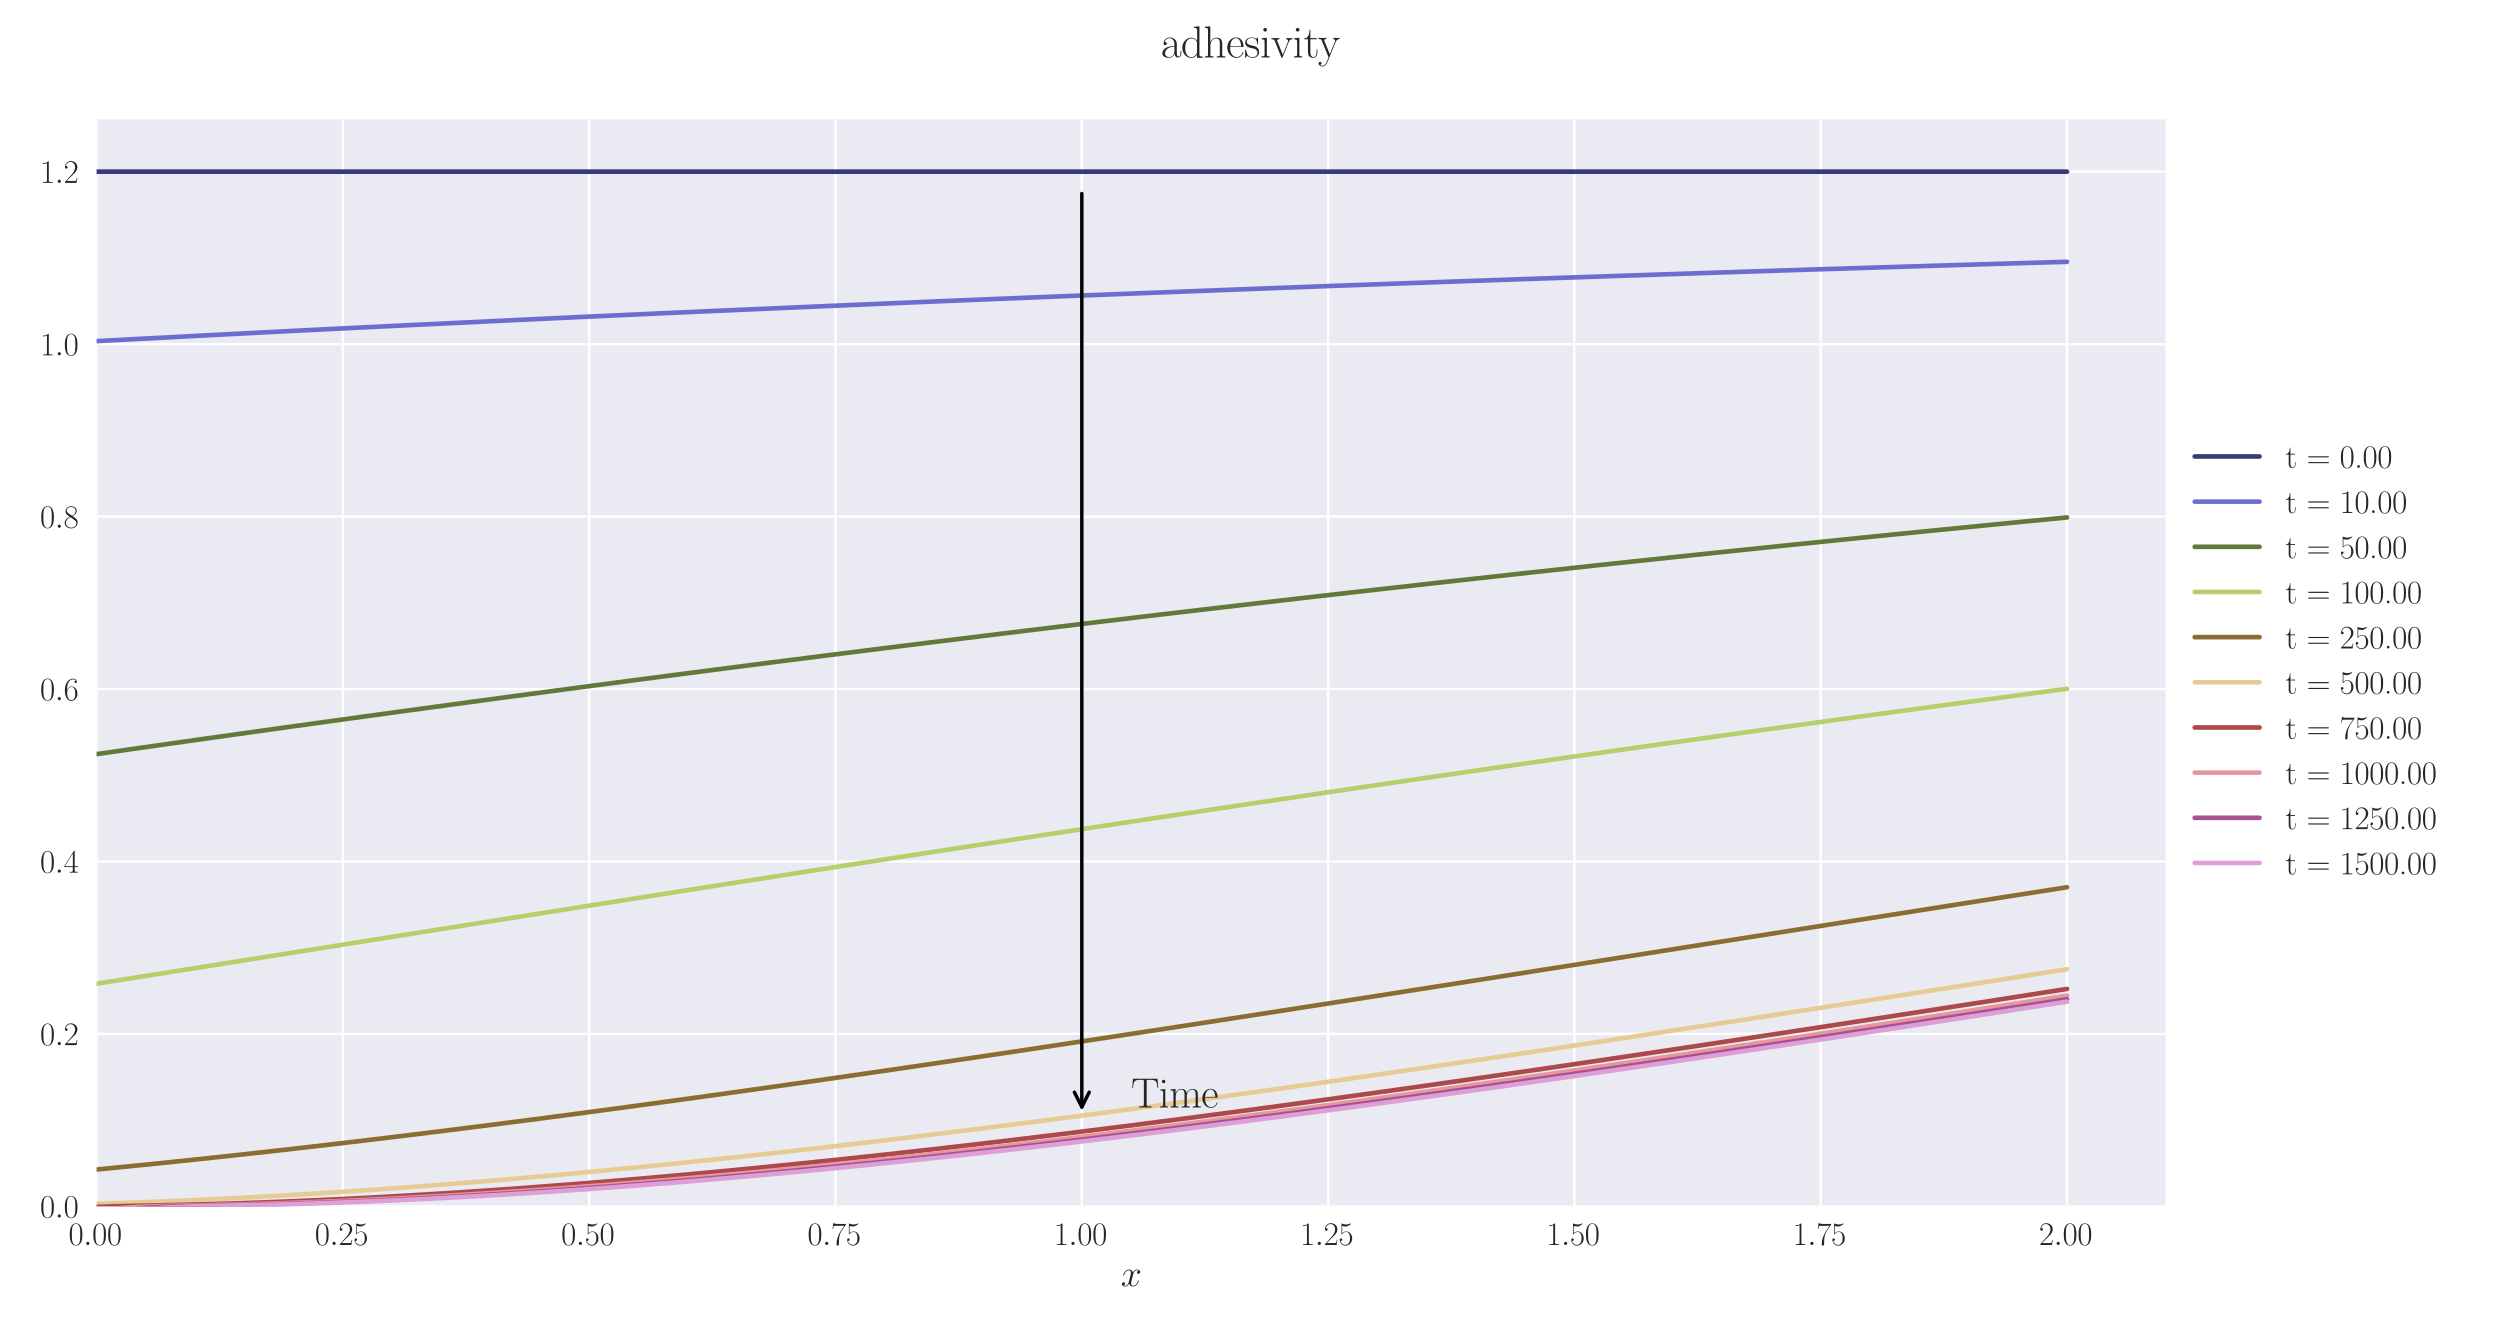 <?xml version="1.0" encoding="utf-8" standalone="no"?>
<!DOCTYPE svg PUBLIC "-//W3C//DTD SVG 1.1//EN"
  "http://www.w3.org/Graphics/SVG/1.1/DTD/svg11.dtd">
<svg xmlns:xlink="http://www.w3.org/1999/xlink" width="1080pt" height="576pt" viewBox="0 0 1080 576" xmlns="http://www.w3.org/2000/svg" version="1.1">
 <defs>
  <style type="text/css">*{stroke-linejoin: round; stroke-linecap: butt}</style>
 </defs>
 <g id="figure_1">
  <g id="patch_1">
   <path d="M 0 576 
L 1080 576 
L 1080 0 
L 0 0 
z
" style="fill: #ffffff"/>
  </g>
  <g id="axes_1">
   <g id="patch_2">
    <path d="M 41.731 521.153 
L 935.518 521.153 
L 935.518 51.564 
L 41.731 51.564 
z
" style="fill: #eaeaf2"/>
   </g>
   <g id="matplotlib.axis_1">
    <g id="xtick_1">
     <g id="line2d_1">
      <path d="M 41.731 521.153 
L 41.731 51.564 
" clip-path="url(#p1f3185478e)" style="fill: none; stroke: #ffffff; stroke-linecap: round"/>
     </g>
     <g id="line2d_2"/>
     <g id="text_1">
      <!-- $\mathdefault{0.00}$ -->
      <g style="fill: #262626" transform="translate(29.591 537.839) scale(0.14 -0.14)">
       <defs>
        <path id="CMR17-30" d="M 2688 2025 
C 2688 2416 2682 3080 2413 3591 
C 2176 4039 1798 4198 1466 4198 
C 1158 4198 768 4058 525 3597 
C 269 3118 243 2524 243 2025 
C 243 1661 250 1106 448 619 
C 723 -39 1216 -128 1466 -128 
C 1760 -128 2208 -7 2470 600 
C 2662 1042 2688 1559 2688 2025 
z
M 1466 -26 
C 1056 -26 813 325 723 812 
C 653 1188 653 1738 653 2096 
C 653 2588 653 2997 736 3387 
C 858 3929 1216 4096 1466 4096 
C 1728 4096 2067 3923 2189 3400 
C 2272 3036 2278 2607 2278 2096 
C 2278 1680 2278 1169 2202 792 
C 2067 95 1690 -26 1466 -26 
z
" transform="scale(0.016)"/>
        <path id="CMMI12-3a" d="M 1178 307 
C 1178 492 1024 619 870 619 
C 685 619 557 466 557 313 
C 557 128 710 0 864 0 
C 1050 0 1178 153 1178 307 
z
" transform="scale(0.016)"/>
       </defs>
       <use xlink:href="#CMR17-30" transform="scale(0.996)"/>
       <use xlink:href="#CMMI12-3a" transform="translate(45.69 0) scale(0.996)"/>
       <use xlink:href="#CMR17-30" transform="translate(72.788 0) scale(0.996)"/>
       <use xlink:href="#CMR17-30" transform="translate(118.478 0) scale(0.996)"/>
      </g>
     </g>
    </g>
    <g id="xtick_2">
     <g id="line2d_3">
      <path d="M 148.134 521.153 
L 148.134 51.564 
" clip-path="url(#p1f3185478e)" style="fill: none; stroke: #ffffff; stroke-linecap: round"/>
     </g>
     <g id="line2d_4"/>
     <g id="text_2">
      <!-- $\mathdefault{0.25}$ -->
      <g style="fill: #262626" transform="translate(135.994 537.839) scale(0.14 -0.14)">
       <defs>
        <path id="CMR17-32" d="M 2669 989 
L 2554 989 
C 2490 536 2438 459 2413 420 
C 2381 369 1920 369 1830 369 
L 602 369 
C 832 619 1280 1072 1824 1597 
C 2214 1967 2669 2402 2669 3035 
C 2669 3790 2067 4224 1395 4224 
C 691 4224 262 3604 262 3030 
C 262 2780 448 2748 525 2748 
C 589 2748 781 2787 781 3010 
C 781 3207 614 3264 525 3264 
C 486 3264 448 3258 422 3245 
C 544 3790 915 4058 1306 4058 
C 1862 4058 2227 3617 2227 3035 
C 2227 2479 1901 2000 1536 1584 
L 262 146 
L 262 0 
L 2515 0 
L 2669 989 
z
" transform="scale(0.016)"/>
        <path id="CMR17-35" d="M 730 3692 
C 794 3666 1056 3584 1325 3584 
C 1920 3584 2246 3911 2432 4100 
C 2432 4157 2432 4192 2394 4192 
C 2387 4192 2374 4192 2323 4163 
C 2099 4058 1837 3973 1517 3973 
C 1325 3973 1037 3999 723 4139 
C 653 4171 640 4171 634 4171 
C 602 4171 595 4164 595 4037 
L 595 2203 
C 595 2089 595 2057 659 2057 
C 691 2057 704 2070 736 2114 
C 941 2401 1222 2522 1542 2522 
C 1766 2522 2246 2382 2246 1289 
C 2246 1085 2246 715 2054 421 
C 1894 159 1645 25 1370 25 
C 947 25 518 320 403 814 
C 429 807 480 795 506 795 
C 589 795 749 840 749 1038 
C 749 1210 627 1280 506 1280 
C 358 1280 262 1190 262 1011 
C 262 454 704 -128 1382 -128 
C 2042 -128 2669 440 2669 1264 
C 2669 2030 2170 2624 1549 2624 
C 1222 2624 947 2503 730 2274 
L 730 3692 
z
" transform="scale(0.016)"/>
       </defs>
       <use xlink:href="#CMR17-30" transform="scale(0.996)"/>
       <use xlink:href="#CMMI12-3a" transform="translate(45.69 0) scale(0.996)"/>
       <use xlink:href="#CMR17-32" transform="translate(72.788 0) scale(0.996)"/>
       <use xlink:href="#CMR17-35" transform="translate(118.478 0) scale(0.996)"/>
      </g>
     </g>
    </g>
    <g id="xtick_3">
     <g id="line2d_5">
      <path d="M 254.537 521.153 
L 254.537 51.564 
" clip-path="url(#p1f3185478e)" style="fill: none; stroke: #ffffff; stroke-linecap: round"/>
     </g>
     <g id="line2d_6"/>
     <g id="text_3">
      <!-- $\mathdefault{0.50}$ -->
      <g style="fill: #262626" transform="translate(242.397 537.839) scale(0.14 -0.14)">
       <use xlink:href="#CMR17-30" transform="scale(0.996)"/>
       <use xlink:href="#CMMI12-3a" transform="translate(45.69 0) scale(0.996)"/>
       <use xlink:href="#CMR17-35" transform="translate(72.788 0) scale(0.996)"/>
       <use xlink:href="#CMR17-30" transform="translate(118.478 0) scale(0.996)"/>
      </g>
     </g>
    </g>
    <g id="xtick_4">
     <g id="line2d_7">
      <path d="M 360.94 521.153 
L 360.94 51.564 
" clip-path="url(#p1f3185478e)" style="fill: none; stroke: #ffffff; stroke-linecap: round"/>
     </g>
     <g id="line2d_8"/>
     <g id="text_4">
      <!-- $\mathdefault{0.75}$ -->
      <g style="fill: #262626" transform="translate(348.801 537.839) scale(0.14 -0.14)">
       <defs>
        <path id="CMR17-37" d="M 2886 3941 
L 2886 4081 
L 1382 4081 
C 634 4081 621 4165 595 4288 
L 480 4288 
L 294 3094 
L 410 3094 
C 429 3215 474 3540 550 3661 
C 589 3712 1062 3712 1171 3712 
L 2579 3712 
L 1869 2661 
C 1395 1954 1069 999 1069 165 
C 1069 89 1069 -128 1299 -128 
C 1530 -128 1530 89 1530 171 
L 1530 465 
C 1530 1508 1709 2196 2003 2636 
L 2886 3941 
z
" transform="scale(0.016)"/>
       </defs>
       <use xlink:href="#CMR17-30" transform="scale(0.996)"/>
       <use xlink:href="#CMMI12-3a" transform="translate(45.69 0) scale(0.996)"/>
       <use xlink:href="#CMR17-37" transform="translate(72.788 0) scale(0.996)"/>
       <use xlink:href="#CMR17-35" transform="translate(118.478 0) scale(0.996)"/>
      </g>
     </g>
    </g>
    <g id="xtick_5">
     <g id="line2d_9">
      <path d="M 467.343 521.153 
L 467.343 51.564 
" clip-path="url(#p1f3185478e)" style="fill: none; stroke: #ffffff; stroke-linecap: round"/>
     </g>
     <g id="line2d_10"/>
     <g id="text_5">
      <!-- $\mathdefault{1.00}$ -->
      <g style="fill: #262626" transform="translate(455.204 537.839) scale(0.14 -0.14)">
       <defs>
        <path id="CMR17-31" d="M 1702 4058 
C 1702 4192 1696 4192 1606 4192 
C 1357 3916 979 3827 621 3827 
C 602 3827 570 3827 563 3808 
C 557 3795 557 3782 557 3648 
C 755 3648 1088 3686 1344 3839 
L 1344 461 
C 1344 236 1331 160 781 160 
L 589 160 
L 589 0 
C 896 0 1216 0 1523 0 
C 1830 0 2150 0 2458 0 
L 2458 160 
L 2266 160 
C 1715 160 1702 230 1702 458 
L 1702 4058 
z
" transform="scale(0.016)"/>
       </defs>
       <use xlink:href="#CMR17-31" transform="scale(0.996)"/>
       <use xlink:href="#CMMI12-3a" transform="translate(45.69 0) scale(0.996)"/>
       <use xlink:href="#CMR17-30" transform="translate(72.788 0) scale(0.996)"/>
       <use xlink:href="#CMR17-30" transform="translate(118.478 0) scale(0.996)"/>
      </g>
     </g>
    </g>
    <g id="xtick_6">
     <g id="line2d_11">
      <path d="M 573.747 521.153 
L 573.747 51.564 
" clip-path="url(#p1f3185478e)" style="fill: none; stroke: #ffffff; stroke-linecap: round"/>
     </g>
     <g id="line2d_12"/>
     <g id="text_6">
      <!-- $\mathdefault{1.25}$ -->
      <g style="fill: #262626" transform="translate(561.607 537.839) scale(0.14 -0.14)">
       <use xlink:href="#CMR17-31" transform="scale(0.996)"/>
       <use xlink:href="#CMMI12-3a" transform="translate(45.69 0) scale(0.996)"/>
       <use xlink:href="#CMR17-32" transform="translate(72.788 0) scale(0.996)"/>
       <use xlink:href="#CMR17-35" transform="translate(118.478 0) scale(0.996)"/>
      </g>
     </g>
    </g>
    <g id="xtick_7">
     <g id="line2d_13">
      <path d="M 680.15 521.153 
L 680.15 51.564 
" clip-path="url(#p1f3185478e)" style="fill: none; stroke: #ffffff; stroke-linecap: round"/>
     </g>
     <g id="line2d_14"/>
     <g id="text_7">
      <!-- $\mathdefault{1.50}$ -->
      <g style="fill: #262626" transform="translate(668.01 537.839) scale(0.14 -0.14)">
       <use xlink:href="#CMR17-31" transform="scale(0.996)"/>
       <use xlink:href="#CMMI12-3a" transform="translate(45.69 0) scale(0.996)"/>
       <use xlink:href="#CMR17-35" transform="translate(72.788 0) scale(0.996)"/>
       <use xlink:href="#CMR17-30" transform="translate(118.478 0) scale(0.996)"/>
      </g>
     </g>
    </g>
    <g id="xtick_8">
     <g id="line2d_15">
      <path d="M 786.553 521.153 
L 786.553 51.564 
" clip-path="url(#p1f3185478e)" style="fill: none; stroke: #ffffff; stroke-linecap: round"/>
     </g>
     <g id="line2d_16"/>
     <g id="text_8">
      <!-- $\mathdefault{1.75}$ -->
      <g style="fill: #262626" transform="translate(774.414 537.839) scale(0.14 -0.14)">
       <use xlink:href="#CMR17-31" transform="scale(0.996)"/>
       <use xlink:href="#CMMI12-3a" transform="translate(45.69 0) scale(0.996)"/>
       <use xlink:href="#CMR17-37" transform="translate(72.788 0) scale(0.996)"/>
       <use xlink:href="#CMR17-35" transform="translate(118.478 0) scale(0.996)"/>
      </g>
     </g>
    </g>
    <g id="xtick_9">
     <g id="line2d_17">
      <path d="M 892.956 521.153 
L 892.956 51.564 
" clip-path="url(#p1f3185478e)" style="fill: none; stroke: #ffffff; stroke-linecap: round"/>
     </g>
     <g id="line2d_18"/>
     <g id="text_9">
      <!-- $\mathdefault{2.00}$ -->
      <g style="fill: #262626" transform="translate(880.817 537.839) scale(0.14 -0.14)">
       <use xlink:href="#CMR17-32" transform="scale(0.996)"/>
       <use xlink:href="#CMMI12-3a" transform="translate(45.69 0) scale(0.996)"/>
       <use xlink:href="#CMR17-30" transform="translate(72.788 0) scale(0.996)"/>
       <use xlink:href="#CMR17-30" transform="translate(118.478 0) scale(0.996)"/>
      </g>
     </g>
    </g>
    <g id="text_10">
     <!-- $x$ -->
     <g style="fill: #262626" transform="translate(484.189 555.621) scale(0.16 -0.16)">
      <defs>
       <path id="CMMI12-78" d="M 3034 2606 
C 2829 2567 2752 2414 2752 2293 
C 2752 2139 2874 2088 2963 2088 
C 3155 2088 3290 2254 3290 2427 
C 3290 2695 2982 2816 2714 2816 
C 2323 2816 2106 2433 2048 2312 
C 1901 2816 1504 2816 1389 2816 
C 736 2816 390 1980 390 1839 
C 390 1814 416 1782 461 1782 
C 512 1782 525 1820 538 1846 
C 755 2555 1184 2689 1370 2689 
C 1658 2689 1715 2420 1715 2267 
C 1715 2127 1677 1980 1600 1673 
L 1382 798 
C 1286 415 1101 64 762 64 
C 730 64 570 64 435 147 
C 666 192 717 383 717 460 
C 717 588 621 664 499 664 
C 346 664 179 530 179 326 
C 179 57 480 -64 755 -64 
C 1062 -64 1280 179 1414 441 
C 1517 64 1837 -64 2074 -64 
C 2726 -64 3072 773 3072 913 
C 3072 945 3046 971 3008 971 
C 2950 971 2944 939 2925 888 
C 2752 326 2381 64 2093 64 
C 1869 64 1747 230 1747 492 
C 1747 632 1773 734 1875 1156 
L 2099 2024 
C 2195 2408 2413 2689 2707 2689 
C 2720 2689 2899 2689 3034 2606 
z
" transform="scale(0.016)"/>
      </defs>
      <use xlink:href="#CMMI12-78" transform="scale(0.996)"/>
     </g>
    </g>
   </g>
   <g id="matplotlib.axis_2">
    <g id="ytick_1">
     <g id="line2d_19">
      <path d="M 41.731 521.153 
L 935.518 521.153 
" clip-path="url(#p1f3185478e)" style="fill: none; stroke: #ffffff; stroke-linecap: round"/>
     </g>
     <g id="line2d_20"/>
     <g id="text_11">
      <!-- $\mathdefault{0.0}$ -->
      <g style="fill: #262626" transform="translate(17.28 525.996) scale(0.14 -0.14)">
       <use xlink:href="#CMR17-30" transform="scale(0.996)"/>
       <use xlink:href="#CMMI12-3a" transform="translate(45.69 0) scale(0.996)"/>
       <use xlink:href="#CMR17-30" transform="translate(72.788 0) scale(0.996)"/>
      </g>
     </g>
    </g>
    <g id="ytick_2">
     <g id="line2d_21">
      <path d="M 41.731 446.654 
L 935.518 446.654 
" clip-path="url(#p1f3185478e)" style="fill: none; stroke: #ffffff; stroke-linecap: round"/>
     </g>
     <g id="line2d_22"/>
     <g id="text_12">
      <!-- $\mathdefault{0.2}$ -->
      <g style="fill: #262626" transform="translate(17.28 451.497) scale(0.14 -0.14)">
       <use xlink:href="#CMR17-30" transform="scale(0.996)"/>
       <use xlink:href="#CMMI12-3a" transform="translate(45.69 0) scale(0.996)"/>
       <use xlink:href="#CMR17-32" transform="translate(72.788 0) scale(0.996)"/>
      </g>
     </g>
    </g>
    <g id="ytick_3">
     <g id="line2d_23">
      <path d="M 41.731 372.154 
L 935.518 372.154 
" clip-path="url(#p1f3185478e)" style="fill: none; stroke: #ffffff; stroke-linecap: round"/>
     </g>
     <g id="line2d_24"/>
     <g id="text_13">
      <!-- $\mathdefault{0.4}$ -->
      <g style="fill: #262626" transform="translate(17.28 376.997) scale(0.14 -0.14)">
       <defs>
        <path id="CMR17-34" d="M 2150 4122 
C 2150 4256 2144 4256 2029 4256 
L 128 1254 
L 128 1088 
L 1779 1088 
L 1779 457 
C 1779 224 1766 160 1318 160 
L 1197 160 
L 1197 0 
C 1402 0 1747 0 1965 0 
C 2182 0 2528 0 2733 0 
L 2733 160 
L 2611 160 
C 2163 160 2150 224 2150 457 
L 2150 1088 
L 2803 1088 
L 2803 1254 
L 2150 1254 
L 2150 4122 
z
M 1798 3703 
L 1798 1254 
L 256 1254 
L 1798 3703 
z
" transform="scale(0.016)"/>
       </defs>
       <use xlink:href="#CMR17-30" transform="scale(0.996)"/>
       <use xlink:href="#CMMI12-3a" transform="translate(45.69 0) scale(0.996)"/>
       <use xlink:href="#CMR17-34" transform="translate(72.788 0) scale(0.996)"/>
      </g>
     </g>
    </g>
    <g id="ytick_4">
     <g id="line2d_25">
      <path d="M 41.731 297.655 
L 935.518 297.655 
" clip-path="url(#p1f3185478e)" style="fill: none; stroke: #ffffff; stroke-linecap: round"/>
     </g>
     <g id="line2d_26"/>
     <g id="text_14">
      <!-- $\mathdefault{0.6}$ -->
      <g style="fill: #262626" transform="translate(17.28 302.498) scale(0.14 -0.14)">
       <defs>
        <path id="CMR17-36" d="M 678 2176 
C 678 3690 1395 4032 1811 4032 
C 1946 4032 2272 4009 2400 3776 
C 2298 3776 2106 3776 2106 3553 
C 2106 3381 2246 3323 2336 3323 
C 2394 3323 2566 3348 2566 3560 
C 2566 3954 2246 4179 1805 4179 
C 1043 4179 243 3390 243 1984 
C 243 253 966 -128 1478 -128 
C 2099 -128 2688 427 2688 1283 
C 2688 2081 2170 2662 1517 2662 
C 1126 2662 838 2407 678 1960 
L 678 2176 
z
M 1478 25 
C 691 25 691 1200 691 1436 
C 691 1896 909 2560 1504 2560 
C 1613 2560 1926 2560 2138 2120 
C 2253 1870 2253 1609 2253 1289 
C 2253 944 2253 690 2118 434 
C 1978 171 1773 25 1478 25 
z
" transform="scale(0.016)"/>
       </defs>
       <use xlink:href="#CMR17-30" transform="scale(0.996)"/>
       <use xlink:href="#CMMI12-3a" transform="translate(45.69 0) scale(0.996)"/>
       <use xlink:href="#CMR17-36" transform="translate(72.788 0) scale(0.996)"/>
      </g>
     </g>
    </g>
    <g id="ytick_5">
     <g id="line2d_27">
      <path d="M 41.731 223.155 
L 935.518 223.155 
" clip-path="url(#p1f3185478e)" style="fill: none; stroke: #ffffff; stroke-linecap: round"/>
     </g>
     <g id="line2d_28"/>
     <g id="text_15">
      <!-- $\mathdefault{0.8}$ -->
      <g style="fill: #262626" transform="translate(17.28 227.998) scale(0.14 -0.14)">
       <defs>
        <path id="CMR17-38" d="M 1741 2264 
C 2144 2467 2554 2773 2554 3263 
C 2554 3841 1990 4179 1472 4179 
C 890 4179 378 3759 378 3180 
C 378 3021 416 2747 666 2505 
C 730 2442 998 2251 1171 2130 
C 883 1983 211 1634 211 934 
C 211 279 838 -128 1459 -128 
C 2144 -128 2720 362 2720 1010 
C 2720 1590 2330 1857 2074 2029 
L 1741 2264 
z
M 902 2822 
C 851 2854 595 3051 595 3351 
C 595 3739 998 4032 1459 4032 
C 1965 4032 2336 3676 2336 3262 
C 2336 2669 1670 2331 1638 2331 
C 1632 2331 1626 2331 1574 2370 
L 902 2822 
z
M 2080 1519 
C 2176 1449 2483 1240 2483 851 
C 2483 381 2010 25 1472 25 
C 890 25 448 438 448 940 
C 448 1443 838 1862 1280 2060 
L 2080 1519 
z
" transform="scale(0.016)"/>
       </defs>
       <use xlink:href="#CMR17-30" transform="scale(0.996)"/>
       <use xlink:href="#CMMI12-3a" transform="translate(45.69 0) scale(0.996)"/>
       <use xlink:href="#CMR17-38" transform="translate(72.788 0) scale(0.996)"/>
      </g>
     </g>
    </g>
    <g id="ytick_6">
     <g id="line2d_29">
      <path d="M 41.731 148.656 
L 935.518 148.656 
" clip-path="url(#p1f3185478e)" style="fill: none; stroke: #ffffff; stroke-linecap: round"/>
     </g>
     <g id="line2d_30"/>
     <g id="text_16">
      <!-- $\mathdefault{1.0}$ -->
      <g style="fill: #262626" transform="translate(17.28 153.499) scale(0.14 -0.14)">
       <use xlink:href="#CMR17-31" transform="scale(0.996)"/>
       <use xlink:href="#CMMI12-3a" transform="translate(45.69 0) scale(0.996)"/>
       <use xlink:href="#CMR17-30" transform="translate(72.788 0) scale(0.996)"/>
      </g>
     </g>
    </g>
    <g id="ytick_7">
     <g id="line2d_31">
      <path d="M 41.731 74.156 
L 935.518 74.156 
" clip-path="url(#p1f3185478e)" style="fill: none; stroke: #ffffff; stroke-linecap: round"/>
     </g>
     <g id="line2d_32"/>
     <g id="text_17">
      <!-- $\mathdefault{1.2}$ -->
      <g style="fill: #262626" transform="translate(17.28 78.999) scale(0.14 -0.14)">
       <use xlink:href="#CMR17-31" transform="scale(0.996)"/>
       <use xlink:href="#CMMI12-3a" transform="translate(45.69 0) scale(0.996)"/>
       <use xlink:href="#CMR17-32" transform="translate(72.788 0) scale(0.996)"/>
      </g>
     </g>
    </g>
   </g>
   <g id="line2d_33">
    <path d="M 41.731 74.156 
L 50.243 74.156 
L 58.755 74.156 
L 67.267 74.156 
L 75.78 74.156 
L 84.292 74.156 
L 92.804 74.156 
L 101.316 74.156 
L 109.829 74.156 
L 118.341 74.156 
L 126.853 74.156 
L 135.365 74.156 
L 143.878 74.156 
L 152.39 74.156 
L 160.902 74.156 
L 169.414 74.156 
L 177.927 74.156 
L 186.439 74.156 
L 194.951 74.156 
L 203.463 74.156 
L 211.976 74.156 
L 220.488 74.156 
L 229 74.156 
L 237.513 74.156 
L 246.025 74.156 
L 254.537 74.156 
L 263.049 74.156 
L 271.562 74.156 
L 280.074 74.156 
L 288.586 74.156 
L 297.098 74.156 
L 305.611 74.156 
L 314.123 74.156 
L 322.635 74.156 
L 331.147 74.156 
L 339.66 74.156 
L 348.172 74.156 
L 356.684 74.156 
L 365.196 74.156 
L 373.709 74.156 
L 382.221 74.156 
L 390.733 74.156 
L 399.245 74.156 
L 407.758 74.156 
L 416.27 74.156 
L 424.782 74.156 
L 433.294 74.156 
L 441.807 74.156 
L 450.319 74.156 
L 458.831 74.156 
L 467.343 74.156 
L 475.856 74.156 
L 484.368 74.156 
L 492.88 74.156 
L 501.393 74.156 
L 509.905 74.156 
L 518.417 74.156 
L 526.929 74.156 
L 535.442 74.156 
L 543.954 74.156 
L 552.466 74.156 
L 560.978 74.156 
L 569.491 74.156 
L 578.003 74.156 
L 586.515 74.156 
L 595.027 74.156 
L 603.54 74.156 
L 612.052 74.156 
L 620.564 74.156 
L 629.076 74.156 
L 637.589 74.156 
L 646.101 74.156 
L 654.613 74.156 
L 663.125 74.156 
L 671.638 74.156 
L 680.15 74.156 
L 688.662 74.156 
L 697.174 74.156 
L 705.687 74.156 
L 714.199 74.156 
L 722.711 74.156 
L 731.223 74.156 
L 739.736 74.156 
L 748.248 74.156 
L 756.76 74.156 
L 765.273 74.156 
L 773.785 74.156 
L 782.297 74.156 
L 790.809 74.156 
L 799.322 74.156 
L 807.834 74.156 
L 816.346 74.156 
L 824.858 74.156 
L 833.371 74.156 
L 841.883 74.156 
L 850.395 74.156 
L 858.907 74.156 
L 867.42 74.156 
L 875.932 74.156 
L 884.444 74.156 
L 892.956 74.156 
" clip-path="url(#p1f3185478e)" style="fill: none; stroke: #393b79; stroke-width: 2; stroke-linecap: round"/>
   </g>
   <g id="line2d_34">
    <path d="M 41.731 147.363 
L 50.243 146.912 
L 58.755 146.465 
L 67.267 146.021 
L 75.78 145.576 
L 84.292 145.128 
L 92.804 144.683 
L 101.316 144.242 
L 109.829 143.803 
L 118.341 143.368 
L 126.853 142.937 
L 135.365 142.509 
L 143.878 142.084 
L 152.39 141.662 
L 160.902 141.243 
L 169.414 140.828 
L 177.927 140.415 
L 186.439 140.006 
L 194.951 139.6 
L 203.463 139.192 
L 211.976 138.782 
L 220.488 138.374 
L 229 137.97 
L 237.513 137.569 
L 246.025 137.171 
L 254.537 136.775 
L 263.049 136.383 
L 271.562 135.994 
L 280.074 135.607 
L 288.586 135.224 
L 297.098 134.843 
L 305.611 134.465 
L 314.123 134.09 
L 322.635 133.718 
L 331.147 133.348 
L 339.66 132.982 
L 348.172 132.611 
L 356.684 132.24 
L 365.196 131.872 
L 373.709 131.507 
L 382.221 131.144 
L 390.733 130.784 
L 399.245 130.427 
L 407.758 130.072 
L 416.27 129.72 
L 424.782 129.371 
L 433.294 129.024 
L 441.807 128.68 
L 450.319 128.338 
L 458.831 127.999 
L 467.343 127.662 
L 475.856 127.327 
L 484.368 126.996 
L 492.88 126.666 
L 501.393 126.339 
L 509.905 126.01 
L 518.417 125.679 
L 526.929 125.35 
L 535.442 125.025 
L 543.954 124.701 
L 552.466 124.38 
L 560.978 124.061 
L 569.491 123.744 
L 578.003 123.43 
L 586.515 123.118 
L 595.027 122.808 
L 603.54 122.5 
L 612.052 122.195 
L 620.564 121.892 
L 629.076 121.591 
L 637.589 121.292 
L 646.101 120.996 
L 654.613 120.701 
L 663.125 120.409 
L 671.638 120.119 
L 680.15 119.831 
L 688.662 119.545 
L 697.174 119.258 
L 705.687 118.969 
L 714.199 118.682 
L 722.711 118.396 
L 731.223 118.113 
L 739.736 117.832 
L 748.248 117.553 
L 756.76 117.276 
L 765.273 117 
L 773.785 116.727 
L 782.297 116.456 
L 790.809 116.186 
L 799.322 115.919 
L 807.834 115.653 
L 816.346 115.39 
L 824.858 115.128 
L 833.371 114.868 
L 841.883 114.61 
L 850.395 114.354 
L 858.907 114.099 
L 867.42 113.846 
L 875.932 113.596 
L 884.444 113.347 
L 892.956 113.099 
" clip-path="url(#p1f3185478e)" style="fill: none; stroke: #6b6ecf; stroke-width: 2; stroke-linecap: round"/>
   </g>
   <g id="line2d_35">
    <path d="M 41.731 325.785 
L 50.243 324.566 
L 58.755 323.348 
L 67.267 322.136 
L 75.78 320.925 
L 84.292 319.721 
L 92.804 318.518 
L 101.316 317.321 
L 109.829 316.125 
L 118.341 314.937 
L 126.853 313.747 
L 135.365 312.569 
L 143.878 311.385 
L 152.39 310.214 
L 160.902 309.038 
L 169.414 307.873 
L 177.927 306.709 
L 186.439 305.548 
L 194.951 304.396 
L 203.463 303.24 
L 211.976 302.097 
L 220.488 300.949 
L 229 299.81 
L 237.513 298.676 
L 246.025 297.541 
L 254.537 296.418 
L 263.049 295.29 
L 271.562 294.171 
L 280.074 293.059 
L 288.586 291.942 
L 297.098 290.838 
L 305.611 289.734 
L 314.123 288.632 
L 322.635 287.542 
L 331.147 286.447 
L 339.66 285.359 
L 348.172 284.282 
L 356.684 283.198 
L 365.196 282.123 
L 373.709 281.059 
L 382.221 279.986 
L 390.733 278.923 
L 399.245 277.871 
L 407.758 276.812 
L 416.27 275.761 
L 424.782 274.721 
L 433.294 273.676 
L 441.807 272.636 
L 450.319 271.607 
L 458.831 270.578 
L 467.343 269.548 
L 475.856 268.53 
L 484.368 267.519 
L 492.88 266.499 
L 501.393 265.49 
L 509.905 264.491 
L 518.417 263.489 
L 526.929 262.49 
L 535.442 261.5 
L 543.954 260.519 
L 552.466 259.529 
L 560.978 258.547 
L 569.491 257.576 
L 578.003 256.608 
L 586.515 255.635 
L 595.027 254.672 
L 603.54 253.717 
L 612.052 252.764 
L 620.564 251.808 
L 629.076 250.862 
L 637.589 249.924 
L 646.101 248.988 
L 654.613 248.048 
L 663.125 247.117 
L 671.638 246.195 
L 680.15 245.278 
L 688.662 244.353 
L 697.174 243.438 
L 705.687 242.53 
L 714.199 241.632 
L 722.711 240.725 
L 731.223 239.824 
L 739.736 238.931 
L 748.248 238.046 
L 756.76 237.164 
L 765.273 236.276 
L 773.785 235.397 
L 782.297 234.525 
L 790.809 233.661 
L 799.322 232.796 
L 807.834 231.929 
L 816.346 231.07 
L 824.858 230.218 
L 833.371 229.374 
L 841.883 228.528 
L 850.395 227.681 
L 858.907 226.841 
L 867.42 226.009 
L 875.932 225.184 
L 884.444 224.361 
L 892.956 223.532 
" clip-path="url(#p1f3185478e)" style="fill: none; stroke: #637939; stroke-width: 2; stroke-linecap: round"/>
   </g>
   <g id="line2d_36">
    <path d="M 41.731 424.96 
L 50.243 423.615 
L 58.755 422.27 
L 67.267 420.922 
L 75.78 419.575 
L 84.292 418.226 
L 92.804 416.878 
L 101.316 415.527 
L 109.829 414.178 
L 118.341 412.826 
L 126.853 411.476 
L 135.365 410.124 
L 143.878 408.773 
L 152.39 407.422 
L 160.902 406.071 
L 169.414 404.72 
L 177.927 403.369 
L 186.439 402.02 
L 194.951 400.67 
L 203.463 399.32 
L 211.976 397.971 
L 220.488 396.624 
L 229 395.277 
L 237.513 393.931 
L 246.025 392.587 
L 254.537 391.244 
L 263.049 389.901 
L 271.562 388.56 
L 280.074 387.219 
L 288.586 385.88 
L 297.098 384.543 
L 305.611 383.207 
L 314.123 381.873 
L 322.635 380.54 
L 331.147 379.208 
L 339.66 377.878 
L 348.172 376.551 
L 356.684 375.225 
L 365.196 373.902 
L 373.709 372.582 
L 382.221 371.264 
L 390.733 369.946 
L 399.245 368.63 
L 407.758 367.317 
L 416.27 366.007 
L 424.782 364.7 
L 433.294 363.395 
L 441.807 362.09 
L 450.319 360.789 
L 458.831 359.493 
L 467.343 358.198 
L 475.856 356.903 
L 484.368 355.614 
L 492.88 354.33 
L 501.393 353.042 
L 509.905 351.761 
L 518.417 350.485 
L 526.929 349.206 
L 535.442 347.933 
L 543.954 346.667 
L 552.466 345.397 
L 560.978 344.134 
L 569.491 342.875 
L 578.003 341.615 
L 586.515 340.364 
L 595.027 339.111 
L 603.54 337.863 
L 612.052 336.62 
L 620.564 335.377 
L 629.076 334.144 
L 637.589 332.905 
L 646.101 331.677 
L 654.613 330.447 
L 663.125 329.224 
L 671.638 328.002 
L 680.15 326.786 
L 688.662 325.572 
L 697.174 324.362 
L 705.687 323.156 
L 714.199 321.953 
L 722.711 320.754 
L 731.223 319.558 
L 739.736 318.367 
L 748.248 317.179 
L 756.76 315.993 
L 765.273 314.815 
L 773.785 313.635 
L 782.297 312.466 
L 790.809 311.292 
L 799.322 310.132 
L 807.834 308.965 
L 816.346 307.81 
L 824.858 306.655 
L 833.371 305.504 
L 841.883 304.36 
L 850.395 303.214 
L 858.907 302.081 
L 867.42 300.942 
L 875.932 299.812 
L 884.444 298.687 
L 892.956 297.561 
" clip-path="url(#p1f3185478e)" style="fill: none; stroke: #b5cf6b; stroke-width: 2; stroke-linecap: round"/>
   </g>
   <g id="line2d_37">
    <path d="M 41.731 505.226 
L 50.243 504.395 
L 58.755 503.549 
L 67.267 502.688 
L 75.78 501.811 
L 84.292 500.919 
L 92.804 500.012 
L 101.316 499.091 
L 109.829 498.157 
L 118.341 497.208 
L 126.853 496.247 
L 135.365 495.272 
L 143.878 494.284 
L 152.39 493.284 
L 160.902 492.272 
L 169.414 491.248 
L 177.927 490.213 
L 186.439 489.166 
L 194.951 488.108 
L 203.463 487.04 
L 211.976 485.961 
L 220.488 484.871 
L 229 483.772 
L 237.513 482.663 
L 246.025 481.544 
L 254.537 480.417 
L 263.049 479.28 
L 271.562 478.135 
L 280.074 476.981 
L 288.586 475.819 
L 297.098 474.649 
L 305.611 473.471 
L 314.123 472.286 
L 322.635 471.093 
L 331.147 469.893 
L 339.66 468.686 
L 348.172 467.473 
L 356.684 466.253 
L 365.196 465.026 
L 373.709 463.794 
L 382.221 462.555 
L 390.733 461.311 
L 399.245 460.062 
L 407.758 458.807 
L 416.27 457.547 
L 424.782 456.281 
L 433.294 455.011 
L 441.807 453.736 
L 450.319 452.458 
L 458.831 451.174 
L 467.343 449.887 
L 475.856 448.596 
L 484.368 447.301 
L 492.88 446.002 
L 501.393 444.7 
L 509.905 443.395 
L 518.417 442.085 
L 526.929 440.774 
L 535.442 439.459 
L 543.954 438.142 
L 552.466 436.822 
L 560.978 435.5 
L 569.491 434.175 
L 578.003 432.848 
L 586.515 431.52 
L 595.027 430.19 
L 603.54 428.857 
L 612.052 427.523 
L 620.564 426.187 
L 629.076 424.851 
L 637.589 423.512 
L 646.101 422.173 
L 654.613 420.832 
L 663.125 419.491 
L 671.638 418.149 
L 680.15 416.806 
L 688.662 415.462 
L 697.174 414.119 
L 705.687 412.774 
L 714.199 411.43 
L 722.711 410.085 
L 731.223 408.739 
L 739.736 407.396 
L 748.248 406.051 
L 756.76 404.705 
L 765.273 403.361 
L 773.785 402.018 
L 782.297 400.675 
L 790.809 399.332 
L 799.322 397.989 
L 807.834 396.648 
L 816.346 395.307 
L 824.858 393.968 
L 833.371 392.63 
L 841.883 391.292 
L 850.395 389.956 
L 858.907 388.621 
L 867.42 387.288 
L 875.932 385.955 
L 884.444 384.624 
L 892.956 383.294 
" clip-path="url(#p1f3185478e)" style="fill: none; stroke: #8c6d31; stroke-width: 2; stroke-linecap: round"/>
   </g>
   <g id="line2d_38">
    <path d="M 41.731 520.029 
L 50.243 519.76 
L 58.755 519.465 
L 67.267 519.143 
L 75.78 518.795 
L 84.292 518.421 
L 92.804 518.023 
L 101.316 517.6 
L 109.829 517.153 
L 118.341 516.682 
L 126.853 516.189 
L 135.365 515.672 
L 143.878 515.134 
L 152.39 514.573 
L 160.902 513.991 
L 169.414 513.388 
L 177.927 512.765 
L 186.439 512.122 
L 194.951 511.458 
L 203.463 510.776 
L 211.976 510.074 
L 220.488 509.354 
L 229 508.616 
L 237.513 507.859 
L 246.025 507.086 
L 254.537 506.295 
L 263.049 505.488 
L 271.562 504.664 
L 280.074 503.824 
L 288.586 502.969 
L 297.098 502.098 
L 305.611 501.212 
L 314.123 500.312 
L 322.635 499.397 
L 331.147 498.468 
L 339.66 497.525 
L 348.172 496.569 
L 356.684 495.6 
L 365.196 494.618 
L 373.709 493.624 
L 382.221 492.617 
L 390.733 491.599 
L 399.245 490.568 
L 407.758 489.527 
L 416.27 488.474 
L 424.782 487.41 
L 433.294 486.337 
L 441.807 485.252 
L 450.319 484.158 
L 458.831 483.054 
L 467.343 481.94 
L 475.856 480.817 
L 484.368 479.685 
L 492.88 478.545 
L 501.393 477.395 
L 509.905 476.238 
L 518.417 475.072 
L 526.929 473.899 
L 535.442 472.718 
L 543.954 471.529 
L 552.466 470.333 
L 560.978 469.131 
L 569.491 467.921 
L 578.003 466.705 
L 586.515 465.483 
L 595.027 464.254 
L 603.54 463.019 
L 612.052 461.779 
L 620.564 460.533 
L 629.076 459.282 
L 637.589 458.025 
L 646.101 456.764 
L 654.613 455.497 
L 663.125 454.226 
L 671.638 452.951 
L 680.15 451.671 
L 688.662 450.387 
L 697.174 449.098 
L 705.687 447.807 
L 714.199 446.511 
L 722.711 445.212 
L 731.223 443.91 
L 739.736 442.604 
L 748.248 441.295 
L 756.76 439.983 
L 765.273 438.669 
L 773.785 437.352 
L 782.297 436.032 
L 790.809 434.71 
L 799.322 433.386 
L 807.834 432.06 
L 816.346 430.732 
L 824.858 429.403 
L 833.371 428.071 
L 841.883 426.737 
L 850.395 425.403 
L 858.907 424.067 
L 867.42 422.73 
L 875.932 421.393 
L 884.444 420.052 
L 892.956 418.713 
" clip-path="url(#p1f3185478e)" style="fill: none; stroke: #e7cb94; stroke-width: 2; stroke-linecap: round"/>
   </g>
   <g id="line2d_39">
    <path d="M 41.731 521.392 
L 50.243 521.077 
L 58.755 520.875 
L 67.267 520.724 
L 75.78 520.549 
L 84.292 520.345 
L 92.804 520.113 
L 101.316 519.853 
L 109.829 519.567 
L 118.341 519.253 
L 126.853 518.914 
L 135.365 518.549 
L 143.878 518.159 
L 152.39 517.745 
L 160.902 517.306 
L 169.414 516.843 
L 177.927 516.358 
L 186.439 515.849 
L 194.951 515.318 
L 203.463 514.765 
L 211.976 514.19 
L 220.488 513.595 
L 229 512.979 
L 237.513 512.342 
L 246.025 511.686 
L 254.537 511.01 
L 263.049 510.315 
L 271.562 509.601 
L 280.074 508.869 
L 288.586 508.119 
L 297.098 507.352 
L 305.611 506.567 
L 314.123 505.766 
L 322.635 504.948 
L 331.147 504.113 
L 339.66 503.264 
L 348.172 502.398 
L 356.684 501.518 
L 365.196 500.622 
L 373.709 499.713 
L 382.221 498.789 
L 390.733 497.851 
L 399.245 496.9 
L 407.758 495.936 
L 416.27 494.958 
L 424.782 493.969 
L 433.294 492.966 
L 441.807 491.952 
L 450.319 490.926 
L 458.831 489.889 
L 467.343 488.84 
L 475.856 487.781 
L 484.368 486.711 
L 492.88 485.63 
L 501.393 484.54 
L 509.905 483.439 
L 518.417 482.33 
L 526.929 481.21 
L 535.442 480.082 
L 543.954 478.944 
L 552.466 477.799 
L 560.978 476.644 
L 569.491 475.482 
L 578.003 474.311 
L 586.515 473.133 
L 595.027 471.948 
L 603.54 470.755 
L 612.052 469.555 
L 620.564 468.348 
L 629.076 467.135 
L 637.589 465.914 
L 646.101 464.689 
L 654.613 463.456 
L 663.125 462.218 
L 671.638 460.975 
L 680.15 459.726 
L 688.662 458.472 
L 697.174 457.212 
L 705.687 455.947 
L 714.199 454.678 
L 722.711 453.405 
L 731.223 452.127 
L 739.736 450.844 
L 748.248 449.558 
L 756.76 448.268 
L 765.273 446.974 
L 773.785 445.677 
L 782.297 444.376 
L 790.809 443.071 
L 799.322 441.764 
L 807.834 440.454 
L 816.346 439.142 
L 824.858 437.826 
L 833.371 436.508 
L 841.883 435.187 
L 850.395 433.864 
L 858.907 432.539 
L 867.42 431.211 
L 875.932 429.882 
L 884.444 428.552 
L 892.956 427.22 
" clip-path="url(#p1f3185478e)" style="fill: none; stroke: #ad494a; stroke-width: 2; stroke-linecap: round"/>
   </g>
   <g id="line2d_40">
    <path d="M 41.731 522.803 
L 50.243 521.981 
L 58.755 521.455 
L 67.267 521.117 
L 75.78 520.901 
L 84.292 520.749 
L 92.804 520.578 
L 101.316 520.378 
L 109.829 520.151 
L 118.341 519.896 
L 126.853 519.613 
L 135.365 519.304 
L 143.878 518.969 
L 152.39 518.608 
L 160.902 518.222 
L 169.414 517.811 
L 177.927 517.376 
L 186.439 516.918 
L 194.951 516.436 
L 203.463 515.931 
L 211.976 515.403 
L 220.488 514.854 
L 229 514.283 
L 237.513 513.69 
L 246.025 513.077 
L 254.537 512.444 
L 263.049 511.791 
L 271.562 511.118 
L 280.074 510.426 
L 288.586 509.715 
L 297.098 508.986 
L 305.611 508.239 
L 314.123 507.475 
L 322.635 506.693 
L 331.147 505.894 
L 339.66 505.079 
L 348.172 504.247 
L 356.684 503.4 
L 365.196 502.537 
L 373.709 501.659 
L 382.221 500.766 
L 390.733 499.859 
L 399.245 498.938 
L 407.758 498.002 
L 416.27 497.053 
L 424.782 496.091 
L 433.294 495.116 
L 441.807 494.128 
L 450.319 493.128 
L 458.831 492.116 
L 467.343 491.092 
L 475.856 490.056 
L 484.368 489.01 
L 492.88 487.952 
L 501.393 486.884 
L 509.905 485.805 
L 518.417 484.716 
L 526.929 483.618 
L 535.442 482.509 
L 543.954 481.391 
L 552.466 480.265 
L 560.978 479.129 
L 569.491 477.984 
L 578.003 476.832 
L 586.515 475.67 
L 595.027 474.502 
L 603.54 473.325 
L 612.052 472.14 
L 620.564 470.949 
L 629.076 469.75 
L 637.589 468.544 
L 646.101 467.332 
L 654.613 466.114 
L 663.125 464.888 
L 671.638 463.658 
L 680.15 462.421 
L 688.662 461.178 
L 697.174 459.93 
L 705.687 458.676 
L 714.199 457.418 
L 722.711 456.155 
L 731.223 454.887 
L 739.736 453.614 
L 748.248 452.336 
L 756.76 451.055 
L 765.273 449.769 
L 773.785 448.48 
L 782.297 447.187 
L 790.809 445.89 
L 799.322 444.59 
L 807.834 443.286 
L 816.346 441.98 
L 824.858 440.67 
L 833.371 439.357 
L 841.883 438.042 
L 850.395 436.725 
L 858.907 435.405 
L 867.42 434.082 
L 875.932 432.757 
L 884.444 431.431 
L 892.956 430.103 
" clip-path="url(#p1f3185478e)" style="fill: none; stroke: #e7969c; stroke-width: 2; stroke-linecap: round"/>
   </g>
   <g id="line2d_41">
    <path d="M 41.731 524.37 
L 50.243 522.98 
L 58.755 522.094 
L 67.267 521.527 
L 75.78 521.164 
L 84.292 520.93 
L 92.804 520.774 
L 101.316 520.608 
L 109.829 520.414 
L 118.341 520.191 
L 126.853 519.94 
L 135.365 519.662 
L 143.878 519.358 
L 152.39 519.027 
L 160.902 518.67 
L 169.414 518.289 
L 177.927 517.882 
L 186.439 517.451 
L 194.951 516.996 
L 203.463 516.518 
L 211.976 516.017 
L 220.488 515.493 
L 229 514.947 
L 237.513 514.38 
L 246.025 513.791 
L 254.537 513.182 
L 263.049 512.552 
L 271.562 511.902 
L 280.074 511.233 
L 288.586 510.544 
L 297.098 509.836 
L 305.611 509.111 
L 314.123 508.367 
L 322.635 507.605 
L 331.147 506.826 
L 339.66 506.03 
L 348.172 505.218 
L 356.684 504.389 
L 365.196 503.544 
L 373.709 502.684 
L 382.221 501.808 
L 390.733 500.918 
L 399.245 500.013 
L 407.758 499.094 
L 416.27 498.161 
L 424.782 497.215 
L 433.294 496.255 
L 441.807 495.282 
L 450.319 494.296 
L 458.831 493.298 
L 467.343 492.288 
L 475.856 491.266 
L 484.368 490.233 
L 492.88 489.188 
L 501.393 488.132 
L 509.905 487.066 
L 518.417 485.989 
L 526.929 484.902 
L 535.442 483.805 
L 543.954 482.698 
L 552.466 481.582 
L 560.978 480.457 
L 569.491 479.323 
L 578.003 478.18 
L 586.515 477.028 
L 595.027 475.869 
L 603.54 474.701 
L 612.052 473.526 
L 620.564 472.342 
L 629.076 471.152 
L 637.589 469.955 
L 646.101 468.751 
L 654.613 467.54 
L 663.125 466.322 
L 671.638 465.098 
L 680.15 463.868 
L 688.662 462.632 
L 697.174 461.391 
L 705.687 460.144 
L 714.199 458.891 
L 722.711 457.634 
L 731.223 456.371 
L 739.736 455.104 
L 748.248 453.832 
L 756.76 452.556 
L 765.273 451.275 
L 773.785 449.991 
L 782.297 448.701 
L 790.809 447.409 
L 799.322 446.113 
L 807.834 444.813 
L 816.346 443.51 
L 824.858 442.205 
L 833.371 440.895 
L 841.883 439.583 
L 850.395 438.268 
L 858.907 436.951 
L 867.42 435.632 
L 875.932 434.31 
L 884.444 432.986 
L 892.956 431.66 
" clip-path="url(#p1f3185478e)" style="fill: none; stroke: #a55194; stroke-width: 2; stroke-linecap: round"/>
   </g>
   <g id="line2d_42">
    <path d="M 41.731 526.002 
L 50.243 524.018 
L 58.755 522.756 
L 67.267 521.951 
L 75.78 521.435 
L 84.292 521.105 
L 92.804 520.893 
L 101.316 520.741 
L 109.829 520.569 
L 118.341 520.369 
L 126.853 520.14 
L 135.365 519.883 
L 143.878 519.6 
L 152.39 519.289 
L 160.902 518.953 
L 169.414 518.591 
L 177.927 518.204 
L 186.439 517.792 
L 194.951 517.356 
L 203.463 516.896 
L 211.976 516.413 
L 220.488 515.907 
L 229 515.379 
L 237.513 514.828 
L 246.025 514.256 
L 254.537 513.663 
L 263.049 513.049 
L 271.562 512.415 
L 280.074 511.761 
L 288.586 511.088 
L 297.098 510.395 
L 305.611 509.683 
L 314.123 508.954 
L 322.635 508.206 
L 331.147 507.441 
L 339.66 506.658 
L 348.172 505.859 
L 356.684 505.043 
L 365.196 504.211 
L 373.709 503.363 
L 382.221 502.499 
L 390.733 501.621 
L 399.245 500.727 
L 407.758 499.819 
L 416.27 498.897 
L 424.782 497.961 
L 433.294 497.012 
L 441.807 496.049 
L 450.319 495.074 
L 458.831 494.086 
L 467.343 493.085 
L 475.856 492.072 
L 484.368 491.048 
L 492.88 490.012 
L 501.393 488.965 
L 509.905 487.907 
L 518.417 486.839 
L 526.929 485.76 
L 535.442 484.67 
L 543.954 483.571 
L 552.466 482.463 
L 560.978 481.345 
L 569.491 480.217 
L 578.003 479.081 
L 586.515 477.937 
L 595.027 476.784 
L 603.54 475.622 
L 612.052 474.453 
L 620.564 473.276 
L 629.076 472.092 
L 637.589 470.9 
L 646.101 469.701 
L 654.613 468.495 
L 663.125 467.283 
L 671.638 466.064 
L 680.15 464.839 
L 688.662 463.608 
L 697.174 462.371 
L 705.687 461.128 
L 714.199 459.88 
L 722.711 458.626 
L 731.223 457.367 
L 739.736 456.104 
L 748.248 454.836 
L 756.76 453.563 
L 765.273 452.286 
L 773.785 451.005 
L 782.297 449.718 
L 790.809 448.43 
L 799.322 447.136 
L 807.834 445.839 
L 816.346 444.539 
L 824.858 443.235 
L 833.371 441.929 
L 841.883 440.619 
L 850.395 439.307 
L 858.907 437.992 
L 867.42 436.674 
L 875.932 435.354 
L 884.444 434.031 
L 892.956 432.707 
" clip-path="url(#p1f3185478e)" style="fill: none; stroke: #de9ed6; stroke-width: 2; stroke-linecap: round"/>
   </g>
   <g id="patch_3">
    <path d="M 41.731 521.153 
L 41.731 51.564 
" style="fill: none"/>
   </g>
   <g id="patch_4">
    <path d="M 935.518 521.153 
L 935.518 51.564 
" style="fill: none"/>
   </g>
   <g id="patch_5">
    <path d="M 41.731 521.153 
L 935.518 521.153 
" style="fill: none"/>
   </g>
   <g id="patch_6">
    <path d="M 41.731 51.564 
L 935.518 51.564 
" style="fill: none"/>
   </g>
   <g id="patch_7">
    <path d="M 467.343 83.607 
Q 467.343 281.757 467.343 478.23 
" style="fill: none; stroke: #000000; stroke-width: 1.5; stroke-linecap: round"/>
    <path d="M 470.543 471.83 
L 467.343 478.23 
L 464.143 471.83 
" style="fill: none; stroke: #000000; stroke-width: 1.5; stroke-linecap: round"/>
   </g>
   <g id="text_18">
    <!-- Time -->
    <g style="fill: #262626" transform="translate(488.624 478.422) scale(0.18 -0.18)">
     <defs>
      <path id="CMR17-54" d="M 3981 4326 
L 288 4326 
L 179 2918 
L 294 2918 
C 378 3976 467 4160 1453 4160 
C 1568 4160 1754 4160 1805 4154 
C 1926 4135 1926 4058 1926 3912 
L 1926 459 
C 1926 230 1907 160 1376 160 
L 1197 160 
L 1197 0 
C 1504 0 1824 0 2138 0 
C 2451 0 2771 0 3078 0 
L 3078 160 
L 2899 160 
C 2368 160 2349 230 2349 459 
L 2349 3912 
C 2349 4052 2349 4129 2464 4154 
C 2515 4160 2701 4160 2816 4160 
C 3795 4160 3891 3976 3974 2918 
L 4090 2918 
L 3981 4326 
z
" transform="scale(0.016)"/>
      <path id="CMR17-69" d="M 992 3909 
C 992 4049 877 4170 730 4170 
C 589 4170 467 4056 467 3909 
C 467 3769 582 3648 730 3648 
C 870 3648 992 3763 992 3909 
z
M 243 2706 
L 243 2541 
C 602 2541 653 2502 653 2197 
L 653 427 
C 653 184 627 153 218 153 
L 218 -13 
C 371 0 646 0 806 0 
C 960 0 1222 0 1370 -13 
L 1370 153 
C 992 153 979 191 979 420 
L 979 2776 
L 243 2706 
z
" transform="scale(0.016)"/>
      <path id="CMR17-6d" d="M 4326 1933 
C 4326 2252 4269 2790 3507 2790 
C 3072 2790 2771 2496 2656 2151 
L 2650 2151 
C 2573 2676 2195 2790 1837 2790 
C 1331 2790 1069 2400 973 2144 
L 966 2144 
L 966 2790 
L 211 2720 
L 211 2554 
C 589 2554 646 2515 646 2208 
L 646 428 
C 646 184 621 153 211 153 
L 211 -13 
C 365 0 646 0 813 0 
C 979 0 1267 0 1421 -13 
L 1421 153 
C 1011 153 986 178 986 428 
L 986 1658 
C 986 2247 1344 2688 1792 2688 
C 2266 2688 2317 2266 2317 1958 
L 2317 428 
C 2317 184 2291 153 1882 153 
L 1882 -13 
C 2035 0 2317 0 2483 0 
C 2650 0 2938 0 3091 -13 
L 3091 153 
C 2682 153 2656 178 2656 428 
L 2656 1658 
C 2656 2247 3014 2688 3462 2688 
C 3936 2688 3987 2266 3987 1958 
L 3987 428 
C 3987 184 3962 153 3552 153 
L 3552 -13 
C 3706 0 3987 0 4154 0 
C 4320 0 4608 0 4762 -13 
L 4762 153 
C 4352 153 4326 178 4326 428 
L 4326 1933 
z
" transform="scale(0.016)"/>
      <path id="CMR17-65" d="M 2438 1472 
C 2464 1498 2464 1511 2464 1576 
C 2464 2238 2118 2816 1389 2816 
C 710 2816 173 2169 173 1383 
C 173 551 781 -64 1459 -64 
C 2176 -64 2458 607 2458 740 
C 2458 784 2419 784 2406 784 
C 2362 784 2355 771 2330 696 
C 2189 265 1837 51 1504 51 
C 1229 51 954 203 781 480 
C 582 803 582 1176 582 1472 
L 2438 1472 
z
M 589 1568 
C 634 2505 1126 2714 1382 2714 
C 1818 2714 2112 2297 2118 1568 
L 589 1568 
z
" transform="scale(0.016)"/>
     </defs>
     <use xlink:href="#CMR17-54" transform="scale(0.996)"/>
     <use xlink:href="#CMR17-69" transform="translate(66.51 0) scale(0.996)"/>
     <use xlink:href="#CMR17-6d" transform="translate(91.381 0) scale(0.996)"/>
     <use xlink:href="#CMR17-65" transform="translate(168.301 0) scale(0.996)"/>
    </g>
   </g>
   <g id="legend_1">
    <g id="line2d_43">
     <path d="M 948.118 197.198 
L 962.118 197.198 
L 976.118 197.198 
" style="fill: none; stroke: #393b79; stroke-width: 2; stroke-linecap: round"/>
    </g>
    <g id="text_19">
     <!-- t = 0.00 -->
     <g style="fill: #262626" transform="translate(987.318 202.098) scale(0.14 -0.14)">
      <defs>
       <path id="CMR17-74" d="M 966 2560 
L 1862 2560 
L 1862 2725 
L 966 2725 
L 966 3904 
L 851 3904 
C 838 3245 614 2668 70 2668 
L 70 2560 
L 627 2560 
L 627 771 
C 627 650 627 -64 1370 -64 
C 1747 -64 1965 306 1965 777 
L 1965 1140 
L 1850 1140 
L 1850 783 
C 1850 344 1677 51 1408 51 
C 1222 51 966 178 966 758 
L 966 2560 
z
" transform="scale(0.016)"/>
       <path id="CMR17-3d" d="M 4115 2017 
C 4211 2017 4307 2017 4307 2125 
C 4307 2240 4198 2240 4090 2240 
L 512 2240 
C 403 2240 294 2240 294 2125 
C 294 2017 390 2017 486 2017 
L 4115 2017 
z
M 4090 896 
C 4198 896 4307 896 4307 1011 
C 4307 1119 4211 1119 4115 1119 
L 486 1119 
C 390 1119 294 1119 294 1011 
C 294 896 403 896 512 896 
L 4090 896 
z
" transform="scale(0.016)"/>
       <path id="CMR17-2e" d="M 1062 261 
C 1062 420 934 522 800 522 
C 672 522 538 420 538 261 
C 538 102 666 0 800 0 
C 928 0 1062 102 1062 261 
z
" transform="scale(0.016)"/>
      </defs>
      <use xlink:href="#CMR17-74" transform="scale(0.996)"/>
      <use xlink:href="#CMR17-3d" transform="translate(65.357 0) scale(0.996)"/>
      <use xlink:href="#CMR17-30" transform="translate(167.147 0) scale(0.996)"/>
      <use xlink:href="#CMR17-2e" transform="translate(212.838 0) scale(0.996)"/>
      <use xlink:href="#CMR17-30" transform="translate(237.709 0) scale(0.996)"/>
      <use xlink:href="#CMR17-30" transform="translate(283.4 0) scale(0.996)"/>
     </g>
    </g>
    <g id="line2d_44">
     <path d="M 948.118 216.71 
L 962.118 216.71 
L 976.118 216.71 
" style="fill: none; stroke: #6b6ecf; stroke-width: 2; stroke-linecap: round"/>
    </g>
    <g id="text_20">
     <!-- t = 10.00 -->
     <g style="fill: #262626" transform="translate(987.318 221.61) scale(0.14 -0.14)">
      <use xlink:href="#CMR17-74" transform="scale(0.996)"/>
      <use xlink:href="#CMR17-3d" transform="translate(65.357 0) scale(0.996)"/>
      <use xlink:href="#CMR17-31" transform="translate(167.147 0) scale(0.996)"/>
      <use xlink:href="#CMR17-30" transform="translate(212.838 0) scale(0.996)"/>
      <use xlink:href="#CMR17-2e" transform="translate(258.528 0) scale(0.996)"/>
      <use xlink:href="#CMR17-30" transform="translate(283.4 0) scale(0.996)"/>
      <use xlink:href="#CMR17-30" transform="translate(329.09 0) scale(0.996)"/>
     </g>
    </g>
    <g id="line2d_45">
     <path d="M 948.118 236.222 
L 962.118 236.222 
L 976.118 236.222 
" style="fill: none; stroke: #637939; stroke-width: 2; stroke-linecap: round"/>
    </g>
    <g id="text_21">
     <!-- t = 50.00 -->
     <g style="fill: #262626" transform="translate(987.318 241.122) scale(0.14 -0.14)">
      <use xlink:href="#CMR17-74" transform="scale(0.996)"/>
      <use xlink:href="#CMR17-3d" transform="translate(65.357 0) scale(0.996)"/>
      <use xlink:href="#CMR17-35" transform="translate(167.147 0) scale(0.996)"/>
      <use xlink:href="#CMR17-30" transform="translate(212.838 0) scale(0.996)"/>
      <use xlink:href="#CMR17-2e" transform="translate(258.528 0) scale(0.996)"/>
      <use xlink:href="#CMR17-30" transform="translate(283.4 0) scale(0.996)"/>
      <use xlink:href="#CMR17-30" transform="translate(329.09 0) scale(0.996)"/>
     </g>
    </g>
    <g id="line2d_46">
     <path d="M 948.118 255.735 
L 962.118 255.735 
L 976.118 255.735 
" style="fill: none; stroke: #b5cf6b; stroke-width: 2; stroke-linecap: round"/>
    </g>
    <g id="text_22">
     <!-- t = 100.00 -->
     <g style="fill: #262626" transform="translate(987.318 260.635) scale(0.14 -0.14)">
      <use xlink:href="#CMR17-74" transform="scale(0.996)"/>
      <use xlink:href="#CMR17-3d" transform="translate(65.357 0) scale(0.996)"/>
      <use xlink:href="#CMR17-31" transform="translate(167.147 0) scale(0.996)"/>
      <use xlink:href="#CMR17-30" transform="translate(212.838 0) scale(0.996)"/>
      <use xlink:href="#CMR17-30" transform="translate(258.528 0) scale(0.996)"/>
      <use xlink:href="#CMR17-2e" transform="translate(304.219 0) scale(0.996)"/>
      <use xlink:href="#CMR17-30" transform="translate(329.09 0) scale(0.996)"/>
      <use xlink:href="#CMR17-30" transform="translate(374.78 0) scale(0.996)"/>
     </g>
    </g>
    <g id="line2d_47">
     <path d="M 948.118 275.247 
L 962.118 275.247 
L 976.118 275.247 
" style="fill: none; stroke: #8c6d31; stroke-width: 2; stroke-linecap: round"/>
    </g>
    <g id="text_23">
     <!-- t = 250.00 -->
     <g style="fill: #262626" transform="translate(987.318 280.147) scale(0.14 -0.14)">
      <use xlink:href="#CMR17-74" transform="scale(0.996)"/>
      <use xlink:href="#CMR17-3d" transform="translate(65.357 0) scale(0.996)"/>
      <use xlink:href="#CMR17-32" transform="translate(167.147 0) scale(0.996)"/>
      <use xlink:href="#CMR17-35" transform="translate(212.838 0) scale(0.996)"/>
      <use xlink:href="#CMR17-30" transform="translate(258.528 0) scale(0.996)"/>
      <use xlink:href="#CMR17-2e" transform="translate(304.219 0) scale(0.996)"/>
      <use xlink:href="#CMR17-30" transform="translate(329.09 0) scale(0.996)"/>
      <use xlink:href="#CMR17-30" transform="translate(374.78 0) scale(0.996)"/>
     </g>
    </g>
    <g id="line2d_48">
     <path d="M 948.118 294.759 
L 962.118 294.759 
L 976.118 294.759 
" style="fill: none; stroke: #e7cb94; stroke-width: 2; stroke-linecap: round"/>
    </g>
    <g id="text_24">
     <!-- t = 500.00 -->
     <g style="fill: #262626" transform="translate(987.318 299.659) scale(0.14 -0.14)">
      <use xlink:href="#CMR17-74" transform="scale(0.996)"/>
      <use xlink:href="#CMR17-3d" transform="translate(65.357 0) scale(0.996)"/>
      <use xlink:href="#CMR17-35" transform="translate(167.147 0) scale(0.996)"/>
      <use xlink:href="#CMR17-30" transform="translate(212.838 0) scale(0.996)"/>
      <use xlink:href="#CMR17-30" transform="translate(258.528 0) scale(0.996)"/>
      <use xlink:href="#CMR17-2e" transform="translate(304.219 0) scale(0.996)"/>
      <use xlink:href="#CMR17-30" transform="translate(329.09 0) scale(0.996)"/>
      <use xlink:href="#CMR17-30" transform="translate(374.78 0) scale(0.996)"/>
     </g>
    </g>
    <g id="line2d_49">
     <path d="M 948.118 314.271 
L 962.118 314.271 
L 976.118 314.271 
" style="fill: none; stroke: #ad494a; stroke-width: 2; stroke-linecap: round"/>
    </g>
    <g id="text_25">
     <!-- t = 750.00 -->
     <g style="fill: #262626" transform="translate(987.318 319.171) scale(0.14 -0.14)">
      <use xlink:href="#CMR17-74" transform="scale(0.996)"/>
      <use xlink:href="#CMR17-3d" transform="translate(65.357 0) scale(0.996)"/>
      <use xlink:href="#CMR17-37" transform="translate(167.147 0) scale(0.996)"/>
      <use xlink:href="#CMR17-35" transform="translate(212.838 0) scale(0.996)"/>
      <use xlink:href="#CMR17-30" transform="translate(258.528 0) scale(0.996)"/>
      <use xlink:href="#CMR17-2e" transform="translate(304.219 0) scale(0.996)"/>
      <use xlink:href="#CMR17-30" transform="translate(329.09 0) scale(0.996)"/>
      <use xlink:href="#CMR17-30" transform="translate(374.78 0) scale(0.996)"/>
     </g>
    </g>
    <g id="line2d_50">
     <path d="M 948.118 333.783 
L 962.118 333.783 
L 976.118 333.783 
" style="fill: none; stroke: #e7969c; stroke-width: 2; stroke-linecap: round"/>
    </g>
    <g id="text_26">
     <!-- t = 1000.00 -->
     <g style="fill: #262626" transform="translate(987.318 338.683) scale(0.14 -0.14)">
      <use xlink:href="#CMR17-74" transform="scale(0.996)"/>
      <use xlink:href="#CMR17-3d" transform="translate(65.357 0) scale(0.996)"/>
      <use xlink:href="#CMR17-31" transform="translate(167.147 0) scale(0.996)"/>
      <use xlink:href="#CMR17-30" transform="translate(212.838 0) scale(0.996)"/>
      <use xlink:href="#CMR17-30" transform="translate(258.528 0) scale(0.996)"/>
      <use xlink:href="#CMR17-30" transform="translate(304.219 0) scale(0.996)"/>
      <use xlink:href="#CMR17-2e" transform="translate(349.909 0) scale(0.996)"/>
      <use xlink:href="#CMR17-30" transform="translate(374.78 0) scale(0.996)"/>
      <use xlink:href="#CMR17-30" transform="translate(420.471 0) scale(0.996)"/>
     </g>
    </g>
    <g id="line2d_51">
     <path d="M 948.118 353.295 
L 962.118 353.295 
L 976.118 353.295 
" style="fill: none; stroke: #a55194; stroke-width: 2; stroke-linecap: round"/>
    </g>
    <g id="text_27">
     <!-- t = 1250.00 -->
     <g style="fill: #262626" transform="translate(987.318 358.195) scale(0.14 -0.14)">
      <use xlink:href="#CMR17-74" transform="scale(0.996)"/>
      <use xlink:href="#CMR17-3d" transform="translate(65.357 0) scale(0.996)"/>
      <use xlink:href="#CMR17-31" transform="translate(167.147 0) scale(0.996)"/>
      <use xlink:href="#CMR17-32" transform="translate(212.838 0) scale(0.996)"/>
      <use xlink:href="#CMR17-35" transform="translate(258.528 0) scale(0.996)"/>
      <use xlink:href="#CMR17-30" transform="translate(304.219 0) scale(0.996)"/>
      <use xlink:href="#CMR17-2e" transform="translate(349.909 0) scale(0.996)"/>
      <use xlink:href="#CMR17-30" transform="translate(374.78 0) scale(0.996)"/>
      <use xlink:href="#CMR17-30" transform="translate(420.471 0) scale(0.996)"/>
     </g>
    </g>
    <g id="line2d_52">
     <path d="M 948.118 372.807 
L 962.118 372.807 
L 976.118 372.807 
" style="fill: none; stroke: #de9ed6; stroke-width: 2; stroke-linecap: round"/>
    </g>
    <g id="text_28">
     <!-- t = 1500.00 -->
     <g style="fill: #262626" transform="translate(987.318 377.707) scale(0.14 -0.14)">
      <use xlink:href="#CMR17-74" transform="scale(0.996)"/>
      <use xlink:href="#CMR17-3d" transform="translate(65.357 0) scale(0.996)"/>
      <use xlink:href="#CMR17-31" transform="translate(167.147 0) scale(0.996)"/>
      <use xlink:href="#CMR17-35" transform="translate(212.838 0) scale(0.996)"/>
      <use xlink:href="#CMR17-30" transform="translate(258.528 0) scale(0.996)"/>
      <use xlink:href="#CMR17-30" transform="translate(304.219 0) scale(0.996)"/>
      <use xlink:href="#CMR17-2e" transform="translate(349.909 0) scale(0.996)"/>
      <use xlink:href="#CMR17-30" transform="translate(374.78 0) scale(0.996)"/>
      <use xlink:href="#CMR17-30" transform="translate(420.471 0) scale(0.996)"/>
     </g>
    </g>
   </g>
  </g>
  <g id="text_29">
   <!-- adhesivity -->
   <g style="fill: #262626" transform="translate(501.334 24.804) scale(0.192 -0.192)">
    <defs>
     <path id="CMR17-61" d="M 2304 1653 
C 2304 2072 2304 2294 2035 2543 
C 1798 2752 1523 2816 1306 2816 
C 800 2816 435 2407 435 1971 
C 435 1728 627 1728 666 1728 
C 749 1728 896 1778 896 1954 
C 896 2112 774 2181 666 2181 
C 640 2181 608 2174 589 2168 
C 723 2592 1069 2714 1293 2714 
C 1613 2714 1965 2429 1965 1885 
L 1965 1600 
C 1587 1600 1133 1549 774 1357 
C 371 1133 256 813 256 570 
C 256 77 832 -64 1171 -64 
C 1523 -64 1850 139 1990 511 
C 2003 233 2182 -18 2464 -18 
C 2598 -18 2938 70 2938 567 
L 2938 920 
L 2822 920 
L 2822 562 
C 2822 178 2650 128 2566 128 
C 2304 128 2304 458 2304 738 
L 2304 1653 
z
M 1965 870 
C 1965 317 1568 38 1216 38 
C 896 38 646 275 646 570 
C 646 761 730 1100 1101 1305 
C 1408 1478 1760 1504 1965 1504 
L 1965 870 
z
" transform="scale(0.016)"/>
     <path id="CMR17-64" d="M 1869 4326 
L 1869 4160 
C 2246 4160 2304 4122 2304 3820 
L 2304 2345 
C 2278 2377 2016 2790 1498 2790 
C 845 2790 211 2208 211 1364 
C 211 525 806 -64 1434 -64 
C 1978 -64 2259 337 2291 380 
L 2291 -63 
L 3066 -63 
L 3066 128 
C 2688 128 2630 166 2630 473 
L 2630 4396 
L 1869 4326 
z
M 2291 755 
C 2291 563 2176 390 2029 262 
C 1811 70 1594 38 1472 38 
C 1286 38 621 134 621 1356 
C 621 2612 1363 2688 1530 2688 
C 1824 2688 2061 2522 2208 2291 
C 2291 2157 2291 2138 2291 2023 
L 2291 755 
z
" transform="scale(0.016)"/>
     <path id="CMR17-68" d="M 2656 1933 
C 2656 2259 2592 2790 1837 2790 
C 1312 2790 1056 2368 979 2157 
L 973 2157 
L 973 4396 
L 211 4326 
L 211 4160 
C 589 4160 646 4122 646 3817 
L 646 426 
C 646 184 621 153 211 153 
L 211 -13 
C 365 0 646 0 813 0 
C 979 0 1267 0 1421 -13 
L 1421 153 
C 1011 153 986 178 986 428 
L 986 1658 
C 986 2247 1344 2688 1792 2688 
C 2266 2688 2317 2266 2317 1958 
L 2317 428 
C 2317 184 2291 153 1882 153 
L 1882 -13 
C 2035 0 2317 0 2483 0 
C 2650 0 2938 0 3091 -13 
L 3091 153 
C 2682 153 2656 178 2656 428 
L 2656 1933 
z
" transform="scale(0.016)"/>
     <path id="CMR17-73" d="M 1978 2697 
C 1978 2813 1971 2819 1933 2819 
C 1907 2819 1901 2813 1824 2717 
C 1805 2691 1747 2626 1728 2601 
C 1523 2819 1235 2819 1126 2819 
C 416 2819 160 2447 160 2076 
C 160 1498 813 1365 998 1325 
C 1402 1243 1542 1217 1677 1101 
C 1760 1025 1901 884 1901 654 
C 1901 384 1747 38 1158 38 
C 602 38 403 460 288 1021 
C 269 1110 269 1117 218 1117 
C 166 1117 160 1110 160 983 
L 160 63 
C 160 -51 166 -58 205 -58 
C 237 -58 243 -51 275 0 
C 314 57 410 211 448 276 
C 576 103 800 -64 1158 -64 
C 1792 -64 2131 283 2131 784 
C 2131 1112 1958 1285 1875 1362 
C 1683 1561 1459 1606 1190 1657 
C 838 1735 390 1825 390 2217 
C 390 2383 480 2737 1126 2737 
C 1811 2737 1850 2094 1862 1888 
C 1869 1856 1901 1849 1920 1849 
C 1978 1849 1978 1869 1978 1978 
L 1978 2697 
z
" transform="scale(0.016)"/>
     <path id="CMR17-76" d="M 2502 2163 
C 2560 2304 2662 2560 3034 2560 
L 3034 2726 
C 2912 2726 2752 2726 2630 2726 
C 2496 2726 2285 2726 2157 2732 
L 2157 2566 
C 2317 2553 2406 2477 2406 2311 
C 2406 2253 2406 2240 2368 2151 
L 1664 377 
L 902 2286 
C 864 2369 864 2381 864 2407 
C 864 2560 1075 2560 1171 2560 
L 1171 2732 
C 1018 2726 736 2726 576 2726 
C 403 2726 205 2726 64 2732 
L 64 2560 
C 307 2560 442 2560 518 2362 
L 1446 44 
C 1485 -51 1491 -64 1549 -64 
C 1606 -64 1613 -51 1651 44 
L 2502 2163 
z
" transform="scale(0.016)"/>
     <path id="CMR17-79" d="M 2496 2197 
C 2656 2586 2944 2586 3034 2586 
L 3034 2752 
C 2912 2752 2752 2752 2630 2752 
C 2496 2752 2285 2752 2157 2758 
L 2157 2592 
C 2400 2573 2406 2394 2406 2343 
C 2406 2280 2394 2248 2362 2171 
L 1664 449 
L 902 2306 
C 870 2382 870 2426 870 2433 
C 870 2573 1018 2586 1171 2586 
L 1171 2758 
C 1018 2752 742 2752 582 2752 
C 410 2752 205 2752 64 2758 
L 64 2586 
C 410 2586 448 2554 531 2350 
L 1485 15 
C 1197 -738 1030 -1178 627 -1178 
C 557 -1178 397 -1159 282 -1044 
C 429 -1031 493 -942 493 -833 
C 493 -725 416 -629 288 -629 
C 147 -629 77 -725 77 -840 
C 77 -1095 339 -1280 627 -1280 
C 998 -1280 1229 -922 1357 -604 
L 2496 2197 
z
" transform="scale(0.016)"/>
    </defs>
    <use xlink:href="#CMR17-61" transform="scale(0.996)"/>
    <use xlink:href="#CMR17-64" transform="translate(45.69 0) scale(0.996)"/>
    <use xlink:href="#CMR17-68" transform="translate(96.586 0) scale(0.996)"/>
    <use xlink:href="#CMR17-65" transform="translate(147.481 0) scale(0.996)"/>
    <use xlink:href="#CMR17-73" transform="translate(187.967 0) scale(0.996)"/>
    <use xlink:href="#CMR17-69" transform="translate(223.768 0) scale(0.996)"/>
    <use xlink:href="#CMR17-76" transform="translate(248.639 0) scale(0.996)"/>
    <use xlink:href="#CMR17-69" transform="translate(296.932 0) scale(0.996)"/>
    <use xlink:href="#CMR17-74" transform="translate(321.803 0) scale(0.996)"/>
    <use xlink:href="#CMR17-79" transform="translate(354.482 0) scale(0.996)"/>
   </g>
  </g>
 </g>
 <defs>
  <clipPath id="p1f3185478e">
   <rect x="41.731" y="51.564" width="893.787" height="469.589"/>
  </clipPath>
 </defs>
</svg>
